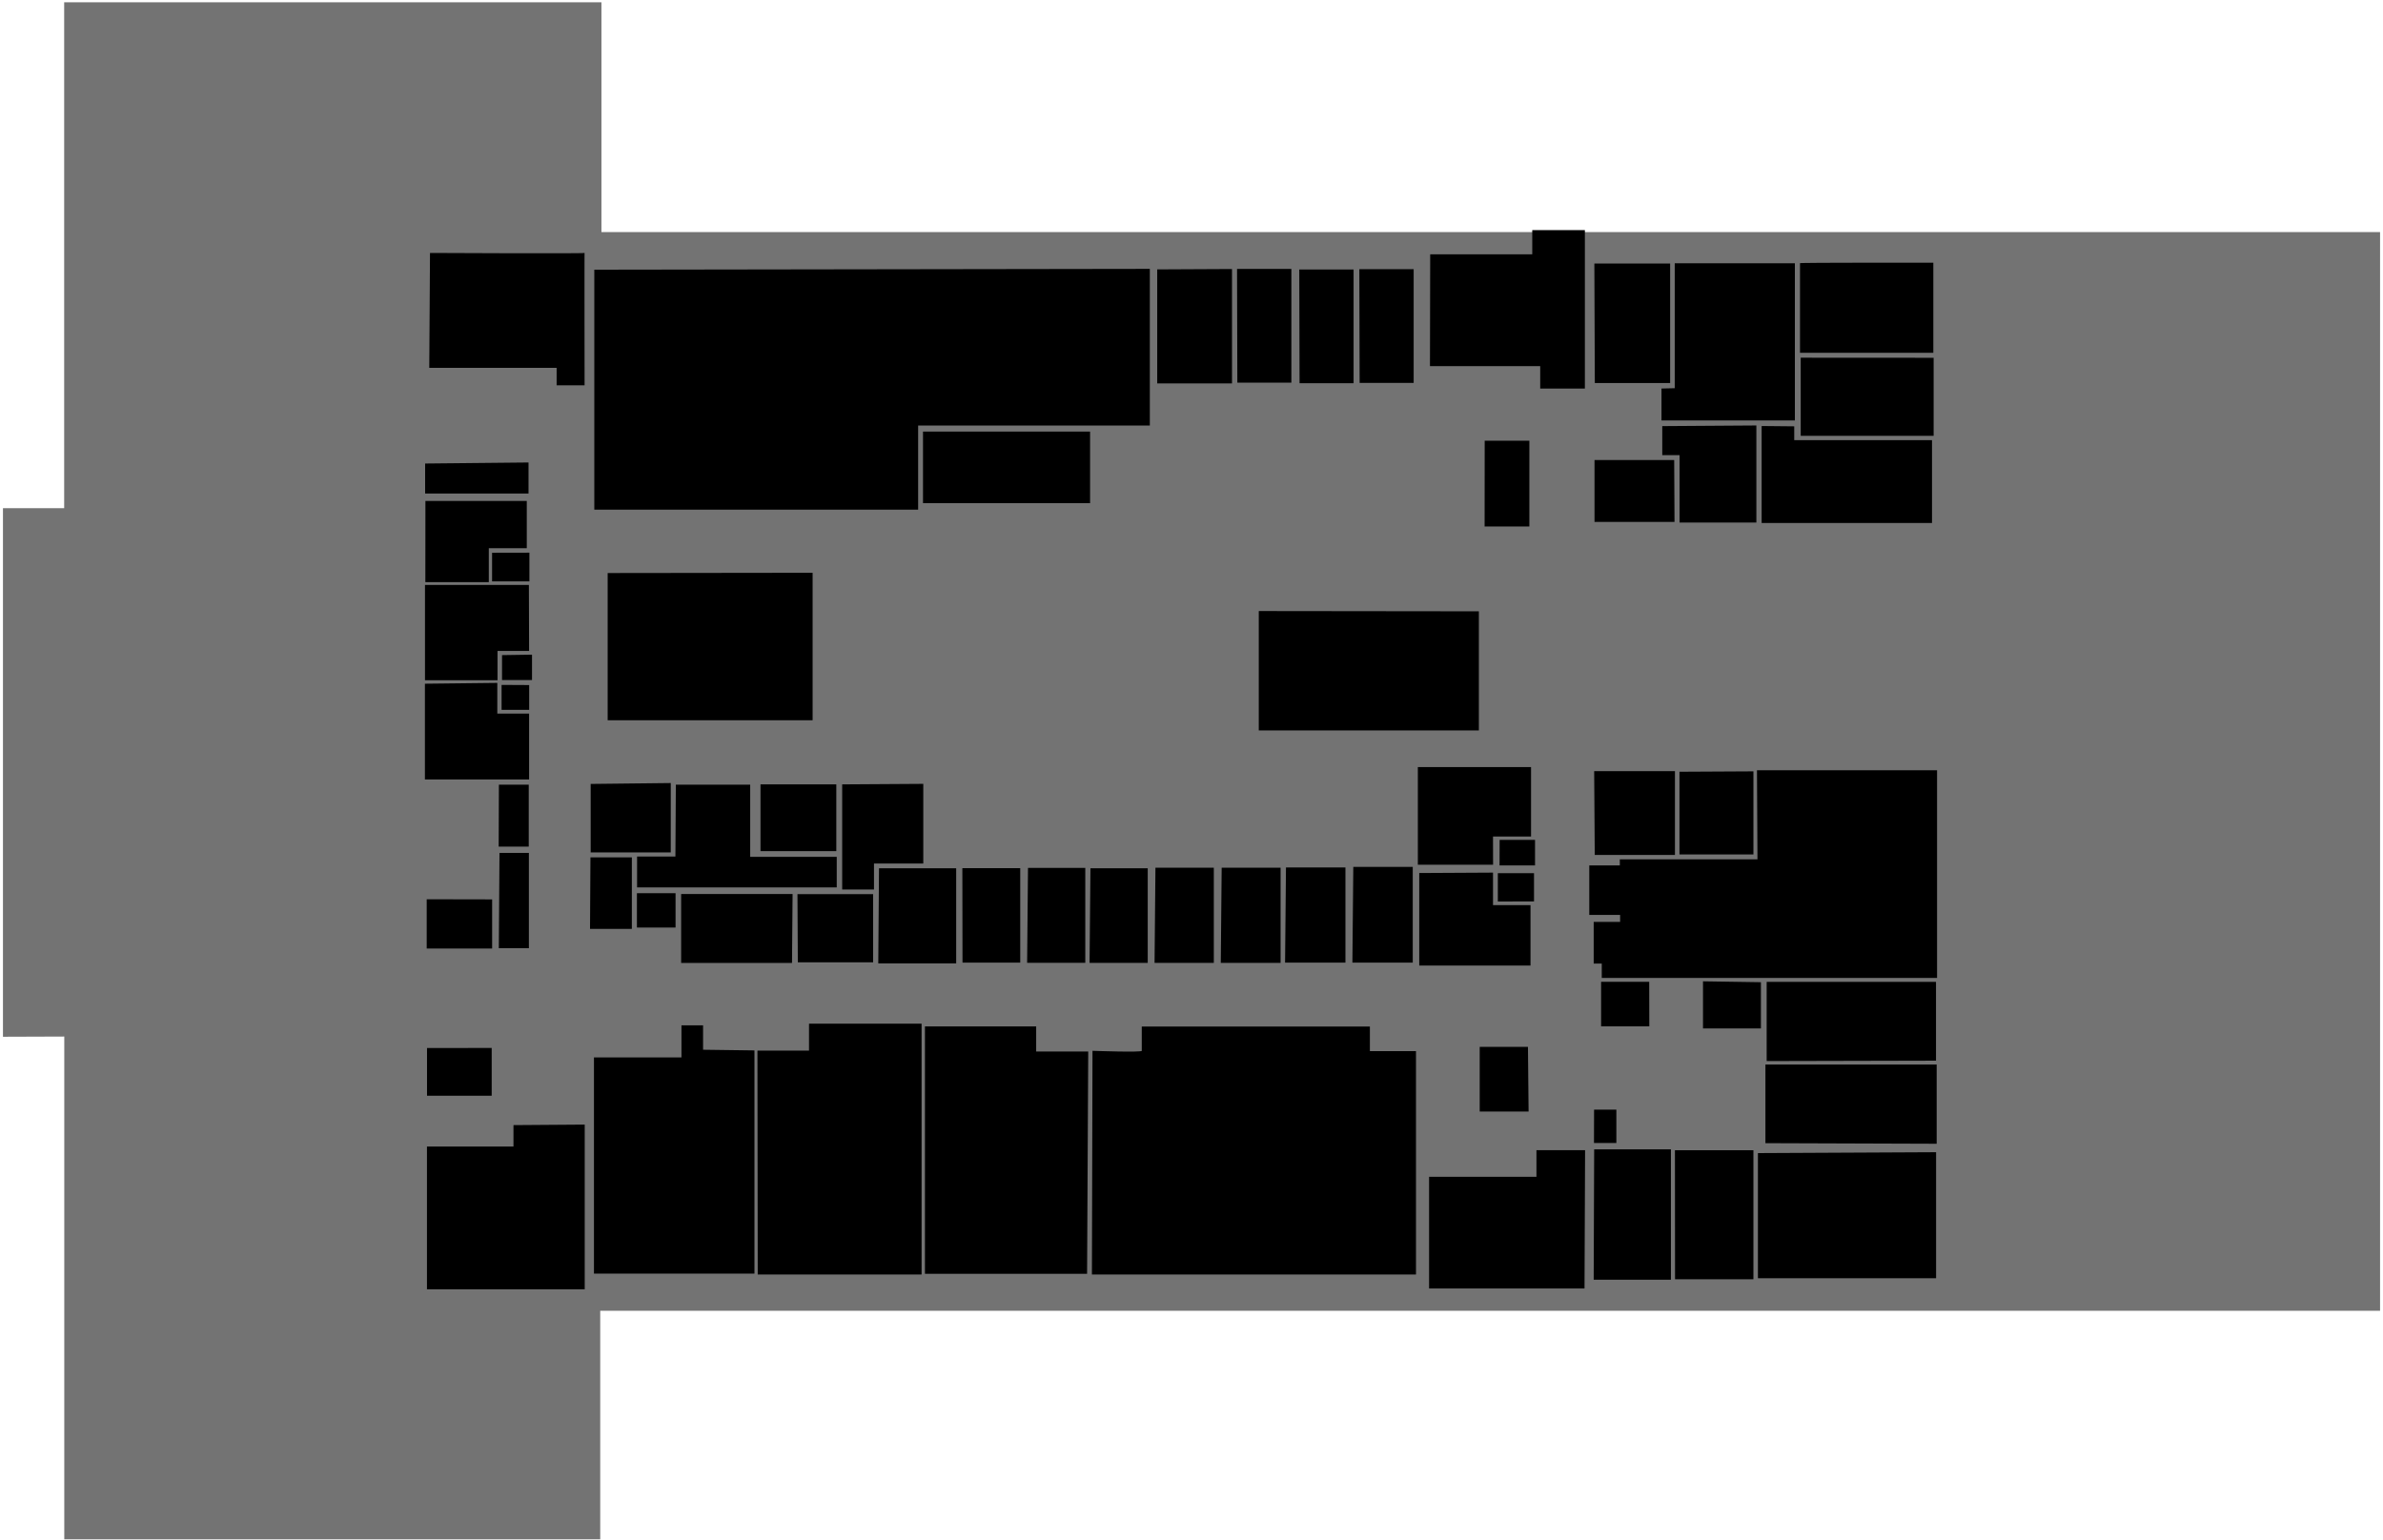 <svg width="775" height="501" viewBox="0 0 775 501"
    xmlns="http://www.w3.org/2000/svg">
    <g id="IshbelGordonLevel3">
        <g id="level 3">
            <path id="Vector" opacity="0.55" d="M20.906 337.186V500.742H195.206V426.404H774.046V75.485H195.599V0.742H20.872V165.314H0.963V337.255L20.906 337.186Z" class="room"/>
        </g>
        <g id="H301">
            <path id="Vector_2" d="M228.653 341.476V333.544H221.625V343.971H193.168V414.308H245.365V341.7L228.653 341.476Z" class="room"/>
        </g>
        <g id="H302">
            <path id="Vector_3" d="M246.333 341.764H263.108V333H299.718V414.595H246.427L246.333 341.764Z" class="room"/>
        </g>
        <g id="H303">
            <path id="Vector_4" d="M353.914 342.052H336.984V333.896H300.811V414.372H353.54L353.914 342.052Z" class="room"/>
        </g>
        <g id="H304">
            <path id="Vector_5" d="M355.302 341.828C355.302 341.828 371.327 342.404 371.327 341.828C371.327 341.252 371.327 333.927 371.327 333.927H445.516V341.924H460.509V414.595H355.115L355.302 341.828Z" class="room"/>
        </g>
        <g id="H306">
            <path id="Vector_6" d="M518.426 360.962H525.673V371.805H518.395L518.426 360.962Z" class="room"/>
        </g>
        <g id="H307">
            <path id="Vector_7" d="M518.457 373.884H543.416V416.297H518.301L518.457 373.884Z" class="room"/>
        </g>
        <g id="H308">
            <path id="Vector_8" d="M544.725 374.172H570.246V416.137H544.757L544.725 374.172Z" class="room"/>
        </g>
        <g id="H308/1">
            <path id="Vector_9" d="M571.715 375.1V415.818H629.66V374.812L571.715 375.1Z" class="room"/>
        </g>
        <g id="H309">
            <path id="Vector_10" d="M574.151 371.869V346.281H629.847V372.061L574.151 371.869Z" class="room"/>
        </g>
        <g id="H310">
            <path id="Vector_11" d="M574.557 345.161V319.413H629.628V345.033L574.557 345.161Z" class="room"/>
        </g>
        <g id="H311">
            <path id="Vector_12" d="M553.851 319.221V334.542H572.687V319.509L553.851 319.221Z" class="room"/>
        </g>
        <g id="H312">
            <path id="Vector_13" d="M536.358 319.381H520.708V333.87H536.389L536.358 319.381Z" class="room"/>
        </g>
        <g id="H313">
            <path id="Vector_14" d="M571.562 279.543H526.799V281.526H516.865V297.614H526.892V299.886H518.302V313.447H520.926V318.117H629.975V250.564H571.405L571.562 279.543Z" class="room"/>
        </g>
        <g id="H313/1">
            <path id="Vector_15" d="M518.646 278.103H544.729V250.851H518.458L518.646 278.103Z" class="room"/>
        </g>
        <g id="H313/2">
            <path id="Vector_16" d="M546.197 251.043V277.943H570.25V250.915L546.197 251.043Z" class="room"/>
        </g>
        <g id="H315">
            <path id="Vector_17" d="M487.711 273.216H499.223V281.524H487.686L487.711 273.216Z" class="room"/>
        </g>
        <g id="H315/1 bathroom">
            <path id="Vector_18" d="M485.581 281.29H461.113V249.537H497.93V272.125H485.556L485.581 281.29Z" class="bathroom"/>
        </g>
        <g id="H314/1 bathroom">
            <path id="Vector_19" d="M485.557 283.861V294.428H497.753V314.082H461.57V283.991L485.557 283.861Z" class="bathroom"/>
        </g>
        <g id="H314">
            <path id="Vector_20" d="M487.128 293.26V284.043H498.893V293.234L487.128 293.26Z" class="room"/>
        </g>
        <g id="H317">
            <path id="Vector_21" d="M518.669 124.593H543.163V85.725H518.517L518.669 124.593Z" class="room"/>
        </g>
        <g id="H318">
            <path id="Vector_22" d="M540.602 138.613V148.063H546.231V169.977H571.207V138.405L540.602 138.613Z" class="room"/>
        </g>
        <g id="H319">
            <path id="Vector_23" d="M544.481 149.647H518.567V169.769H544.583L544.481 149.647Z" class="room"/>
        </g>
        <g id="H320">
            <path id="Vector_24" d="M540.348 126.384V136.769H583.733V85.647H544.659V126.28L540.348 126.384Z" class="room"/>
        </g>
        <g id="H320/a">
            <path id="Vector_25" d="M585.398 85.621V114.752H628.757V85.465C628.757 85.465 584.638 85.387 585.398 85.621Z" class="room"/>
        </g>
        <g id="H320b">
            <path id="Vector_26" d="M585.626 116.362V141.78H628.859V116.388L585.626 116.362Z" class="room"/>
        </g>
        <g id="H320/c">
            <path id="Vector_27" d="M572.923 138.582V170.128H628.326V143.177H583.522V138.686L572.923 138.582Z" class="room"/>
        </g>
        <g id="H321/1">
            <path id="Vector_28" d="M482.852 143.362H497.382V171.273H482.827L482.852 143.362Z" class="room"/>
        </g>
        <g id="level 3 stairs 2">
            <path id="Vector_29" d="M465.129 82.721H498.32V74.854H515.435V126.392H500.906V119.096H465.053L465.129 82.721Z" class="stair"/>
        </g>
        <g id="H332">
            <path id="Vector_30" d="M442.088 87.564H459.751V124.558H442.182L442.088 87.564Z" class="room"/>
        </g>
        <g id="H331">
            <path id="Vector_31" d="M422.55 87.658H440.212V124.653H422.644L422.55 87.658Z" class="room"/>
        </g>
        <g id="H321">
            <path id="Vector_32" d="M193.281 87.731V165.781H298.598V138.435H373.948V87.465L193.281 87.731Z" class="room"/>
        </g>
        <g id="H321a">
            <path id="Vector_33" d="M300.18 140.393V163.678H354.515V140.393H300.18Z" class="room"/>
        </g>
        <g id="H329">
            <path id="Vector_34" d="M376.35 87.634V124.725H400.672V87.513L376.35 87.634Z" class="room"/>
        </g>
        <g id="level 3 stairs 1">
            <path id="Vector_35" d="M139.844 82.284C139.844 82.284 190.184 82.533 190.117 82.284C190.05 82.034 190.117 125.347 190.117 125.347H181.026V119.665H139.608L139.844 82.284Z" class="stair"/>
        </g>
        <g id="H322">
            <path id="Vector_36" d="M171.887 150.446V160.529H138.261V150.784L171.887 150.446Z" class="room"/>
        </g>
        <g id="H323">
            <path id="Vector_37" d="M160.033 179.813V189.122H172.17V179.788L160.033 179.813Z" class="room"/>
        </g>
        <g id="H330">
            <path id="Vector_38" d="M402.314 87.479H419.977V124.473H402.408L402.314 87.479Z" class="room"/>
        </g>
        <g id="H232/1">
            <path id="Vector_39" d="M138.356 162.96H171.321V178.338H158.971V189.363H138.333L138.356 162.96Z" class="room"/>
        </g>
        <g id="H324">
            <path id="Vector_40" d="M163.269 213.108V221.208H173.021V212.963L163.269 213.108Z" class="room"/>
        </g>
        <g id="H324/1 bathroom">
            <path id="Vector_41" d="M172.005 190.282H138.214V221.28H161.804V211.753H172.076L172.005 190.282Z" class="bathroom"/>
        </g>
        <g id="H325">
            <path id="Vector_42" d="M163.127 222.799V230.899H172.1V222.847L163.127 222.799Z" class="room"/>
        </g>
        <g id="H325/1 bathroom">
            <path id="Vector_43" d="M161.733 222.146V232.132H172.076V253.555H138.191V222.412L161.733 222.146Z" class="bathroom"/>
        </g>
        <g id="H326">
            <path id="Vector_44" d="M162.253 255.254H171.958V275.395H162.182L162.253 255.254Z" class="room"/>
        </g>
        <g id="H327">
            <path id="Vector_45" d="M162.442 277.45H172.005V308.448H162.229L162.442 277.45Z" class="room"/>
        </g>
        <g id="H328">
            <path id="Vector_46" d="M192.029 278.901H205.489V302.161H191.887L192.029 278.901Z" class="room"/>
        </g>
        <g id="H333">
            <path id="Vector_47" d="M219.799 255.254H243.979V278.732H272.126V288.669H207.189V278.635H219.657L219.799 255.254Z" class="room"/>
        </g>
        <g id="H333a">
            <path id="Vector_48" d="M192.099 255.012V277.281H218.145V254.722L192.099 255.012Z" class="room"/>
        </g>
        <g id="H333b">
            <path id="Vector_49" d="M247.331 255.157V276.87H271.984V255.157H247.331Z" class="room"/>
        </g>
        <g id="H333c">
            <path id="Vector_50" d="M273.896 255.157V289.346H284.239V280.908H300.273V254.987L273.896 255.157Z" class="room"/>
        </g>
        <g id="H333d">
            <path id="Vector_51" d="M259.351 290.869H283.956V313.042H259.469L259.351 290.869Z" class="room"/>
        </g>
        <g id="H333e">
            <path id="Vector_52" d="M257.768 290.821H221.521V313.235H257.579L257.768 290.821Z" class="room"/>
        </g>
        <g id="H333g">
            <path id="Vector_53" d="M207.141 290.555H219.703V301.726H207.141V290.555Z" class="room"/>
        </g>
        <g id="H334">
            <path id="Vector_54" d="M285.87 282.455H310.971V313.38H285.634L285.87 282.455Z" class="room"/>
        </g>
        <g id="H335">
            <path id="Vector_55" d="M312.978 282.407H331.798V313.139H313.025L312.978 282.407Z" class="room"/>
        </g>
        <g id="H336">
            <path id="Vector_56" d="M334.325 282.334H352.956V313.204H334.042L334.325 282.334Z" class="room"/>
        </g>
        <g id="level 3 stairs 0 A">
            <path id="Vector_57" d="M197.627 186.408V234.298H264.279V186.324L197.627 186.408Z" class="stair"/>
        </g>
        <g id="level 3 stairs 0 B">
            <path id="Vector_58" d="M409.38 198.775V237.6H480.961V198.859L409.38 198.775Z" class="stair"/>
        </g>
        <g id="level 3 lift 1">
            <path id="Vector_59" d="M138.773 292.53V308.557H160.052V292.572L138.773 292.53Z" class="lift"/>
        </g>
        <g id="level 3 lift 2">
            <path id="Vector_60" d="M138.875 340.92V356.442H159.908V340.899L138.875 340.92Z" class="lift"/>
        </g>
        <g id="level 3 stairs 3">
            <path id="Vector_61" d="M166.994 365.997V372.98H138.854V419.418H190.163V365.829L166.994 365.997Z" class="stair"/>
        </g>
        <g id="level 3 stairs 4">
            <path id="Vector_62" d="M515.501 374.158H499.686V382.802H464.768V419.145H515.317L515.501 374.158Z" class="stair"/>
        </g>
        <g id="level 3 lift 3">
            <path id="Vector_63" d="M496.924 340.543H481.232V361.575H497.13L496.924 340.543Z" class="lift"/>
        </g>
        <g id="H337">
            <path id="Vector_64" d="M354.635 282.445H373.266V313.225H354.352L354.635 282.445Z" class="room"/>
        </g>
        <g id="H338">
            <path id="Vector_65" d="M375.773 282.265H394.758V313.224H375.485L375.773 282.265Z" class="room"/>
        </g>
        <g id="H339">
            <path id="Vector_66" d="M397.313 282.265H416.475V313.224H397.022L397.313 282.265Z" class="room"/>
        </g>
        <g id="H340">
            <path id="Vector_67" d="M418.225 282.175H437.563V313.135H417.931L418.225 282.175Z" class="room"/>
        </g>
        <g id="H341">
            <path id="Vector_68" d="M440.12 281.996H459.459V313.135H439.826L440.12 281.996Z" class="room"/>
        </g>
    </g>
</svg>
